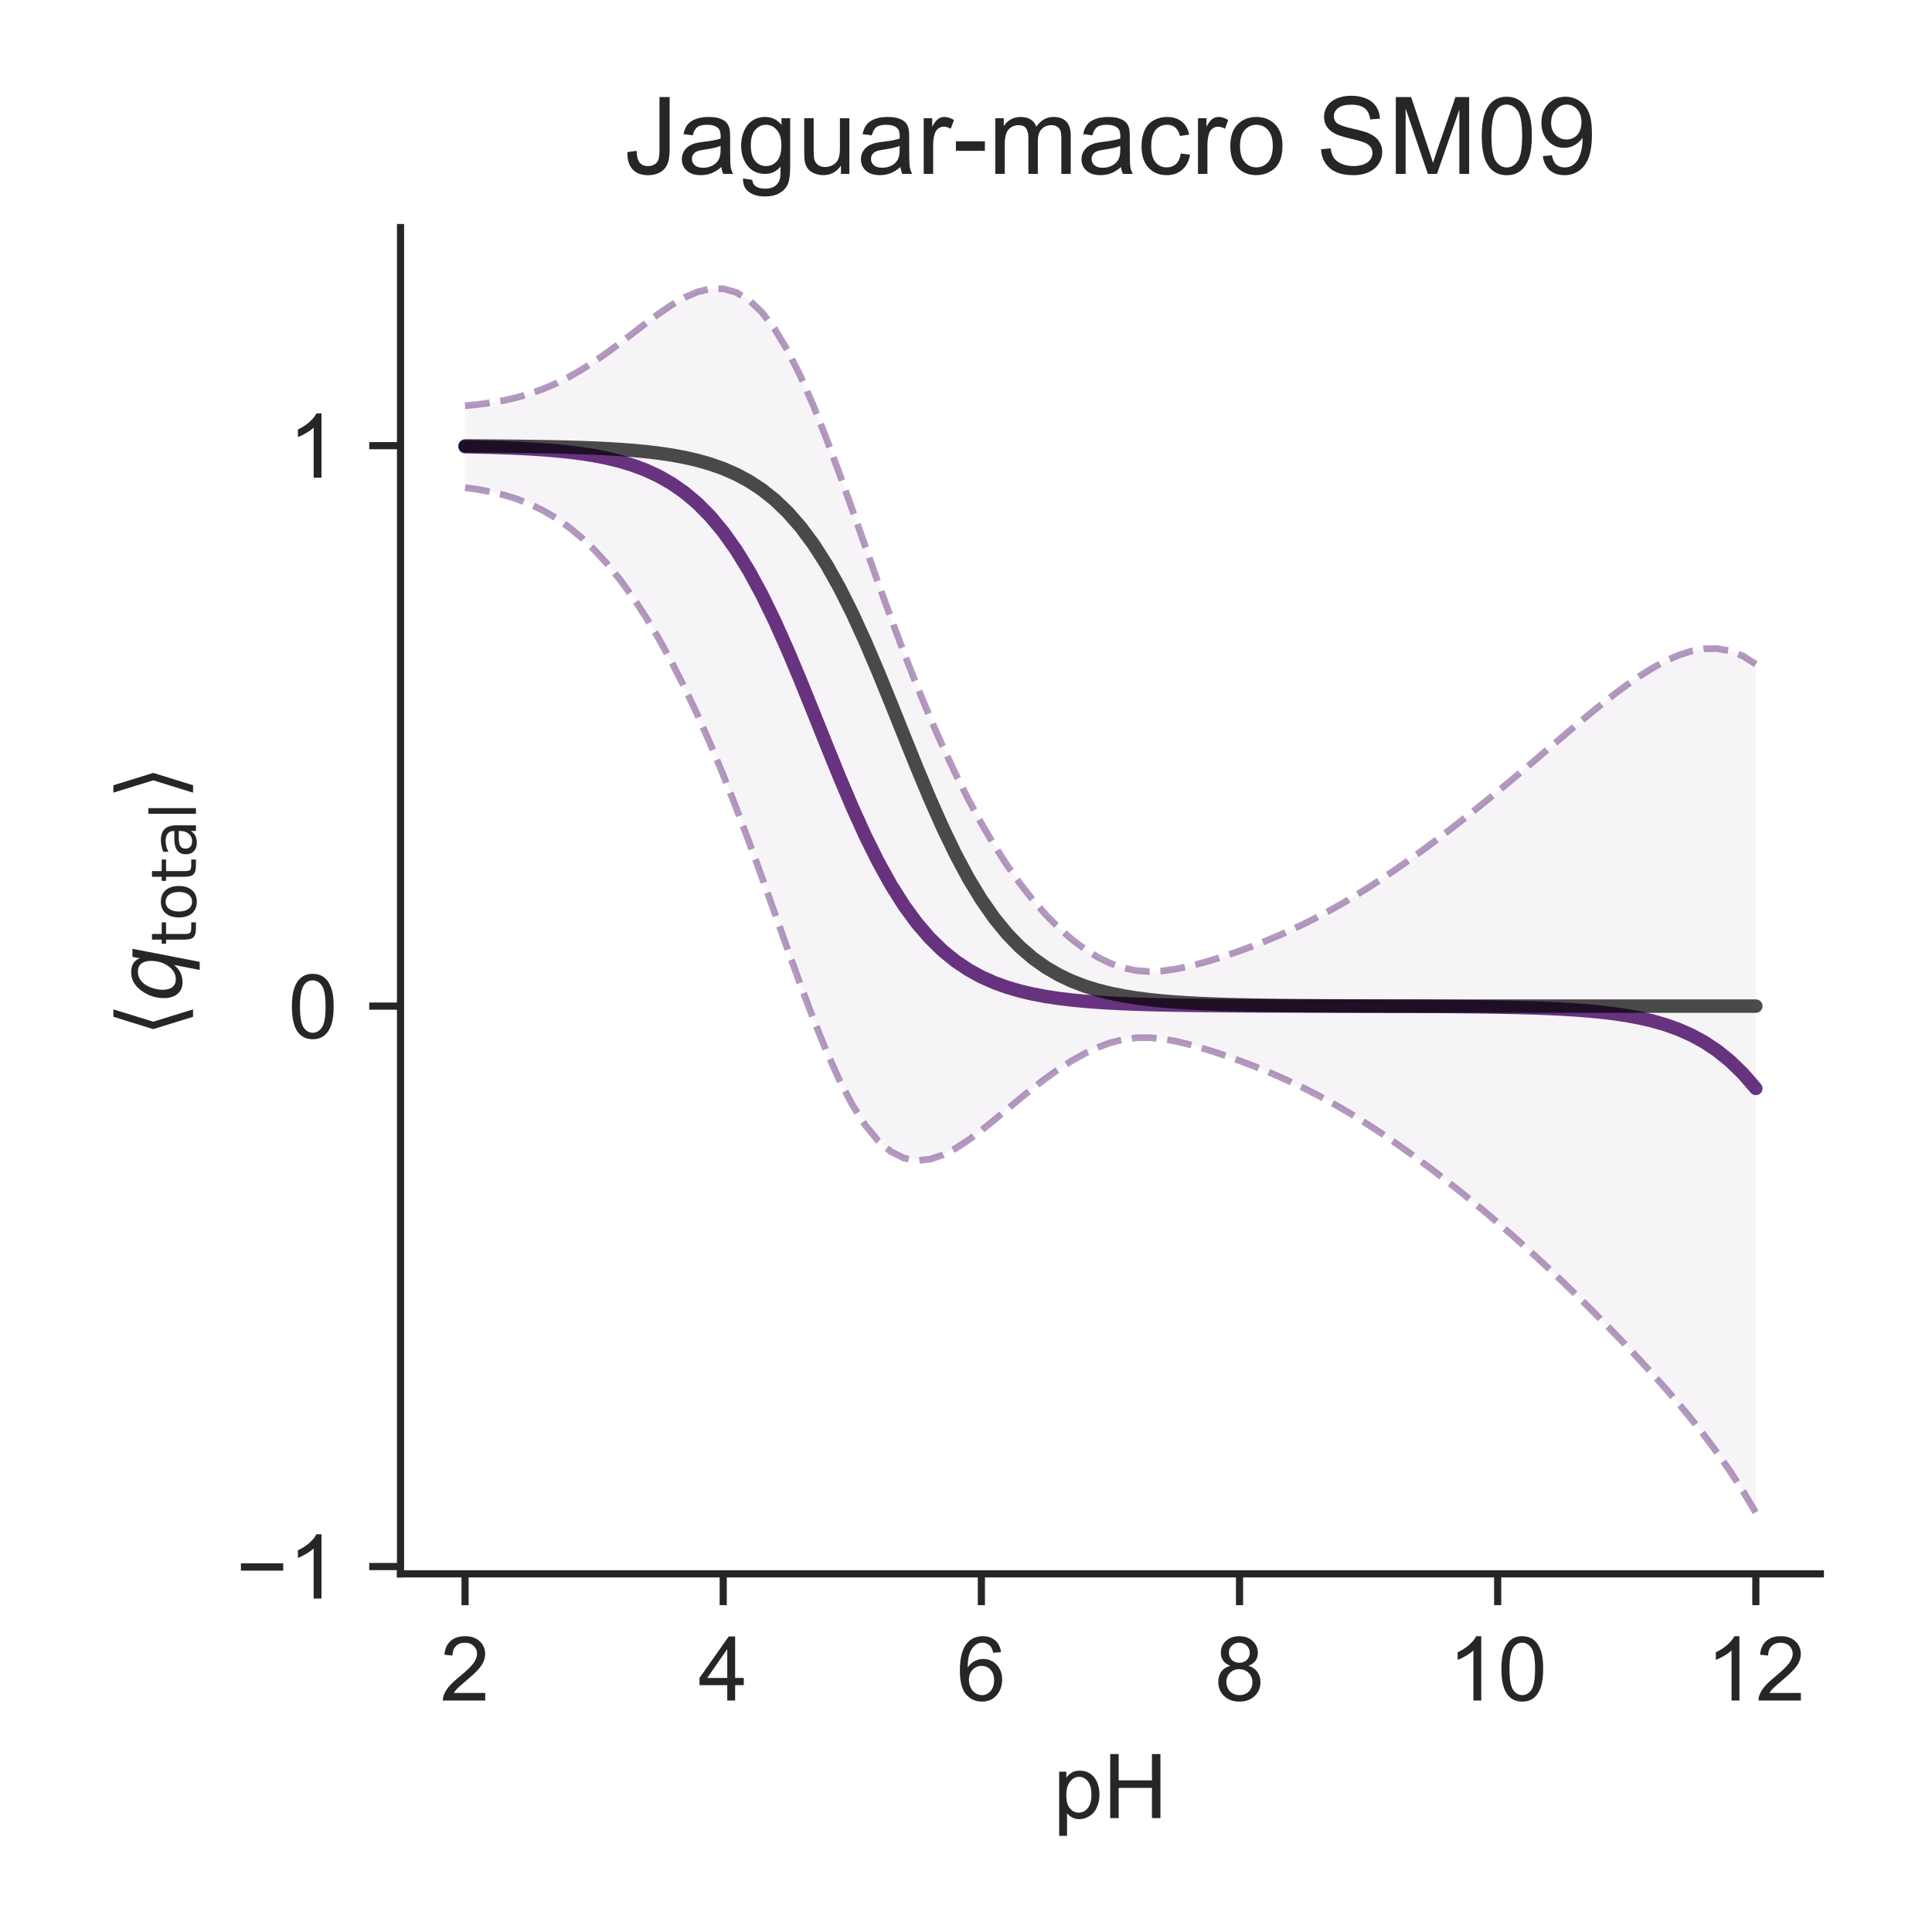 <?xml version="1.0" encoding="utf-8" standalone="no"?>
<!DOCTYPE svg PUBLIC "-//W3C//DTD SVG 1.1//EN"
  "http://www.w3.org/Graphics/SVG/1.1/DTD/svg11.dtd">
<!-- Created with matplotlib (http://matplotlib.org/) -->
<svg height="216pt" version="1.1" viewBox="0 0 216 216" width="216pt" xmlns="http://www.w3.org/2000/svg" xmlns:xlink="http://www.w3.org/1999/xlink">
 <defs>
  <style type="text/css">
*{stroke-linecap:butt;stroke-linejoin:round;}
  </style>
 </defs>
 <g id="figure_1">
  <g id="patch_1">
   <path d="M 0 216 
L 216 216 
L 216 0 
L 0 0 
z
" style="fill:#ffffff;"/>
  </g>
  <g id="axes_1">
   <g id="patch_2">
    <path d="M 44.78 175.96 
L 203.52 175.96 
L 203.52 25.44 
L 44.78 25.44 
z
" style="fill:#ffffff;"/>
   </g>
   <g id="matplotlib.axis_1">
    <g id="xtick_1">
     <g id="line2d_1">
      <defs>
       <path d="M 0 0 
L 0 3.5 
" id="md034b05bf0" style="stroke:#262626;stroke-width:0.8;"/>
      </defs>
      <g>
       <use style="fill:#262626;stroke:#262626;stroke-width:0.8;" x="51.995" xlink:href="#md034b05bf0" y="175.96"/>
      </g>
     </g>
     <g id="text_1">
      <!-- 2 -->
      <defs>
       <path d="M 50.344 8.453 
L 50.344 0 
L 3.031 0 
Q 2.938 3.172 4.047 6.109 
Q 5.859 10.938 9.828 15.625 
Q 13.812 20.312 21.344 26.469 
Q 33.016 36.031 37.109 41.625 
Q 41.219 47.219 41.219 52.203 
Q 41.219 57.422 37.469 61 
Q 33.734 64.594 27.734 64.594 
Q 21.391 64.594 17.578 60.781 
Q 13.766 56.984 13.719 50.25 
L 4.688 51.172 
Q 5.609 61.281 11.656 66.578 
Q 17.719 71.875 27.938 71.875 
Q 38.234 71.875 44.234 66.156 
Q 50.25 60.453 50.25 52 
Q 50.25 47.703 48.484 43.547 
Q 46.734 39.406 42.656 34.812 
Q 38.578 30.219 29.109 22.219 
Q 21.188 15.578 18.938 13.203 
Q 16.703 10.844 15.234 8.453 
z
" id="ArialMT-32"/>
      </defs>
      <g style="fill:#262626;" transform="translate(49.215 190.118)scale(0.1 -0.1)">
       <use xlink:href="#ArialMT-32"/>
      </g>
     </g>
    </g>
    <g id="xtick_2">
     <g id="line2d_2">
      <g>
       <use style="fill:#262626;stroke:#262626;stroke-width:0.8;" x="80.857" xlink:href="#md034b05bf0" y="175.96"/>
      </g>
     </g>
     <g id="text_2">
      <!-- 4 -->
      <defs>
       <path d="M 32.328 0 
L 32.328 17.141 
L 1.266 17.141 
L 1.266 25.203 
L 33.938 71.578 
L 41.109 71.578 
L 41.109 25.203 
L 50.781 25.203 
L 50.781 17.141 
L 41.109 17.141 
L 41.109 0 
z
M 32.328 25.203 
L 32.328 57.469 
L 9.906 25.203 
z
" id="ArialMT-34"/>
      </defs>
      <g style="fill:#262626;" transform="translate(78.077 190.118)scale(0.1 -0.1)">
       <use xlink:href="#ArialMT-34"/>
      </g>
     </g>
    </g>
    <g id="xtick_3">
     <g id="line2d_3">
      <g>
       <use style="fill:#262626;stroke:#262626;stroke-width:0.8;" x="109.719" xlink:href="#md034b05bf0" y="175.96"/>
      </g>
     </g>
     <g id="text_3">
      <!-- 6 -->
      <defs>
       <path d="M 49.75 54.047 
L 41.016 53.375 
Q 39.844 58.547 37.703 60.891 
Q 34.125 64.656 28.906 64.656 
Q 24.703 64.656 21.531 62.312 
Q 17.391 59.281 14.984 53.469 
Q 12.594 47.656 12.5 36.922 
Q 15.672 41.75 20.266 44.094 
Q 24.859 46.438 29.891 46.438 
Q 38.672 46.438 44.844 39.969 
Q 51.031 33.5 51.031 23.25 
Q 51.031 16.5 48.125 10.719 
Q 45.219 4.938 40.141 1.859 
Q 35.062 -1.219 28.609 -1.219 
Q 17.625 -1.219 10.688 6.859 
Q 3.766 14.938 3.766 33.5 
Q 3.766 54.25 11.422 63.672 
Q 18.109 71.875 29.438 71.875 
Q 37.891 71.875 43.281 67.141 
Q 48.688 62.406 49.75 54.047 
z
M 13.875 23.188 
Q 13.875 18.656 15.797 14.5 
Q 17.719 10.359 21.188 8.172 
Q 24.656 6 28.469 6 
Q 34.031 6 38.031 10.484 
Q 42.047 14.984 42.047 22.703 
Q 42.047 30.125 38.078 34.391 
Q 34.125 38.672 28.125 38.672 
Q 22.172 38.672 18.016 34.391 
Q 13.875 30.125 13.875 23.188 
z
" id="ArialMT-36"/>
      </defs>
      <g style="fill:#262626;" transform="translate(106.939 190.118)scale(0.1 -0.1)">
       <use xlink:href="#ArialMT-36"/>
      </g>
     </g>
    </g>
    <g id="xtick_4">
     <g id="line2d_4">
      <g>
       <use style="fill:#262626;stroke:#262626;stroke-width:0.8;" x="138.581" xlink:href="#md034b05bf0" y="175.96"/>
      </g>
     </g>
     <g id="text_4">
      <!-- 8 -->
      <defs>
       <path d="M 17.672 38.812 
Q 12.203 40.828 9.562 44.531 
Q 6.938 48.25 6.938 53.422 
Q 6.938 61.234 12.547 66.547 
Q 18.172 71.875 27.484 71.875 
Q 36.859 71.875 42.578 66.422 
Q 48.297 60.984 48.297 53.172 
Q 48.297 48.188 45.672 44.5 
Q 43.062 40.828 37.75 38.812 
Q 44.344 36.672 47.781 31.875 
Q 51.219 27.094 51.219 20.453 
Q 51.219 11.281 44.719 5.031 
Q 38.234 -1.219 27.641 -1.219 
Q 17.047 -1.219 10.547 5.047 
Q 4.047 11.328 4.047 20.703 
Q 4.047 27.688 7.594 32.391 
Q 11.141 37.109 17.672 38.812 
z
M 15.922 53.719 
Q 15.922 48.641 19.188 45.406 
Q 22.469 42.188 27.688 42.188 
Q 32.766 42.188 36.016 45.375 
Q 39.266 48.578 39.266 53.219 
Q 39.266 58.062 35.906 61.359 
Q 32.562 64.656 27.594 64.656 
Q 22.562 64.656 19.234 61.422 
Q 15.922 58.203 15.922 53.719 
z
M 13.094 20.656 
Q 13.094 16.891 14.875 13.375 
Q 16.656 9.859 20.172 7.922 
Q 23.688 6 27.734 6 
Q 34.031 6 38.125 10.047 
Q 42.234 14.109 42.234 20.359 
Q 42.234 26.703 38.016 30.859 
Q 33.797 35.016 27.438 35.016 
Q 21.234 35.016 17.156 30.906 
Q 13.094 26.812 13.094 20.656 
z
" id="ArialMT-38"/>
      </defs>
      <g style="fill:#262626;" transform="translate(135.8 190.118)scale(0.1 -0.1)">
       <use xlink:href="#ArialMT-38"/>
      </g>
     </g>
    </g>
    <g id="xtick_5">
     <g id="line2d_5">
      <g>
       <use style="fill:#262626;stroke:#262626;stroke-width:0.8;" x="167.443" xlink:href="#md034b05bf0" y="175.96"/>
      </g>
     </g>
     <g id="text_5">
      <!-- 10 -->
      <defs>
       <path d="M 37.25 0 
L 28.469 0 
L 28.469 56 
Q 25.297 52.984 20.141 49.953 
Q 14.984 46.922 10.891 45.406 
L 10.891 53.906 
Q 18.266 57.375 23.781 62.297 
Q 29.297 67.234 31.594 71.875 
L 37.25 71.875 
z
" id="ArialMT-31"/>
       <path d="M 4.156 35.297 
Q 4.156 48 6.766 55.734 
Q 9.375 63.484 14.516 67.672 
Q 19.672 71.875 27.484 71.875 
Q 33.25 71.875 37.594 69.547 
Q 41.938 67.234 44.766 62.859 
Q 47.609 58.5 49.219 52.219 
Q 50.828 45.953 50.828 35.297 
Q 50.828 22.703 48.234 14.969 
Q 45.656 7.234 40.5 3 
Q 35.359 -1.219 27.484 -1.219 
Q 17.141 -1.219 11.234 6.203 
Q 4.156 15.141 4.156 35.297 
z
M 13.188 35.297 
Q 13.188 17.672 17.312 11.828 
Q 21.438 6 27.484 6 
Q 33.547 6 37.672 11.859 
Q 41.797 17.719 41.797 35.297 
Q 41.797 52.984 37.672 58.781 
Q 33.547 64.594 27.391 64.594 
Q 21.344 64.594 17.719 59.469 
Q 13.188 52.938 13.188 35.297 
z
" id="ArialMT-30"/>
      </defs>
      <g style="fill:#262626;" transform="translate(161.882 190.118)scale(0.1 -0.1)">
       <use xlink:href="#ArialMT-31"/>
       <use x="55.615" xlink:href="#ArialMT-30"/>
      </g>
     </g>
    </g>
    <g id="xtick_6">
     <g id="line2d_6">
      <g>
       <use style="fill:#262626;stroke:#262626;stroke-width:0.8;" x="196.305" xlink:href="#md034b05bf0" y="175.96"/>
      </g>
     </g>
     <g id="text_6">
      <!-- 12 -->
      <g style="fill:#262626;" transform="translate(190.744 190.118)scale(0.1 -0.1)">
       <use xlink:href="#ArialMT-31"/>
       <use x="55.615" xlink:href="#ArialMT-32"/>
      </g>
     </g>
    </g>
    <g id="text_7">
     <!-- pH -->
     <defs>
      <path d="M 6.594 -19.875 
L 6.594 51.859 
L 14.594 51.859 
L 14.594 45.125 
Q 17.438 49.078 21 51.047 
Q 24.562 53.031 29.641 53.031 
Q 36.281 53.031 41.359 49.609 
Q 46.438 46.188 49.016 39.953 
Q 51.609 33.734 51.609 26.312 
Q 51.609 18.359 48.75 11.984 
Q 45.906 5.609 40.453 2.219 
Q 35.016 -1.172 29 -1.172 
Q 24.609 -1.172 21.109 0.688 
Q 17.625 2.547 15.375 5.375 
L 15.375 -19.875 
z
M 14.547 25.641 
Q 14.547 15.625 18.594 10.844 
Q 22.656 6.062 28.422 6.062 
Q 34.281 6.062 38.453 11.016 
Q 42.625 15.969 42.625 26.375 
Q 42.625 36.281 38.547 41.203 
Q 34.469 46.141 28.812 46.141 
Q 23.188 46.141 18.859 40.891 
Q 14.547 35.641 14.547 25.641 
z
" id="ArialMT-70"/>
      <path d="M 8.016 0 
L 8.016 71.578 
L 17.484 71.578 
L 17.484 42.188 
L 54.688 42.188 
L 54.688 71.578 
L 64.156 71.578 
L 64.156 0 
L 54.688 0 
L 54.688 33.734 
L 17.484 33.734 
L 17.484 0 
z
" id="ArialMT-48"/>
     </defs>
     <g style="fill:#262626;" transform="translate(117.759 203.263)scale(0.1 -0.1)">
      <use xlink:href="#ArialMT-70"/>
      <use x="55.615" xlink:href="#ArialMT-48"/>
     </g>
    </g>
   </g>
   <g id="matplotlib.axis_2">
    <g id="ytick_1">
     <g id="line2d_7">
      <defs>
       <path d="M 0 0 
L -3.5 0 
" id="m03620102ab" style="stroke:#262626;stroke-width:0.8;"/>
      </defs>
      <g>
       <use style="fill:#262626;stroke:#262626;stroke-width:0.8;" x="44.78" xlink:href="#m03620102ab" y="175.141"/>
      </g>
     </g>
     <g id="text_8">
      <!-- −1 -->
      <defs>
       <path d="M 52.828 31.203 
L 5.562 31.203 
L 5.562 39.406 
L 52.828 39.406 
z
" id="ArialMT-2212"/>
      </defs>
      <g style="fill:#262626;" transform="translate(26.378 178.72)scale(0.1 -0.1)">
       <use xlink:href="#ArialMT-2212"/>
       <use x="58.398" xlink:href="#ArialMT-31"/>
      </g>
     </g>
    </g>
    <g id="ytick_2">
     <g id="line2d_8">
      <g>
       <use style="fill:#262626;stroke:#262626;stroke-width:0.8;" x="44.78" xlink:href="#m03620102ab" y="112.484"/>
      </g>
     </g>
     <g id="text_9">
      <!-- 0 -->
      <g style="fill:#262626;" transform="translate(32.219 116.063)scale(0.1 -0.1)">
       <use xlink:href="#ArialMT-30"/>
      </g>
     </g>
    </g>
    <g id="ytick_3">
     <g id="line2d_9">
      <g>
       <use style="fill:#262626;stroke:#262626;stroke-width:0.8;" x="44.78" xlink:href="#m03620102ab" y="49.828"/>
      </g>
     </g>
     <g id="text_10">
      <!-- 1 -->
      <g style="fill:#262626;" transform="translate(32.219 53.407)scale(0.1 -0.1)">
       <use xlink:href="#ArialMT-31"/>
      </g>
     </g>
    </g>
    <g id="text_11">
     <!-- $\langle q_\mathsf{total} \rangle$ -->
     <defs>
      <path d="M 8.938 31.344 
L 22.703 75.875 
L 31 75.875 
L 17.234 31.344 
L 31 -13.188 
L 22.703 -13.188 
z
" id="DejaVuSans-27e8"/>
      <path d="M 41.703 8.203 
Q 38.094 3.469 33.172 1.016 
Q 28.266 -1.422 22.312 -1.422 
Q 14.016 -1.422 9.297 4.172 
Q 4.594 9.766 4.594 19.578 
Q 4.594 27.484 7.5 34.859 
Q 10.406 42.234 15.828 48.094 
Q 19.344 51.906 23.906 53.953 
Q 28.469 56 33.5 56 
Q 39.547 56 43.453 53.609 
Q 47.359 51.219 49.125 46.391 
L 50.688 54.594 
L 59.719 54.594 
L 45.125 -20.609 
L 36.078 -20.609 
z
M 13.922 20.906 
Q 13.922 13.672 16.938 9.891 
Q 19.969 6.109 25.688 6.109 
Q 34.188 6.109 40.188 14.234 
Q 46.188 22.359 46.188 33.984 
Q 46.188 41.016 43.078 44.75 
Q 39.984 48.484 34.188 48.484 
Q 29.938 48.484 26.312 46.5 
Q 22.703 44.531 20.016 40.719 
Q 17.188 36.719 15.547 31.344 
Q 13.922 25.984 13.922 20.906 
z
" id="DejaVuSans-Oblique-71"/>
      <path d="M 18.312 70.219 
L 18.312 54.688 
L 36.812 54.688 
L 36.812 47.703 
L 18.312 47.703 
L 18.312 18.016 
Q 18.312 11.328 20.141 9.422 
Q 21.969 7.516 27.594 7.516 
L 36.812 7.516 
L 36.812 0 
L 27.594 0 
Q 17.188 0 13.234 3.875 
Q 9.281 7.766 9.281 18.016 
L 9.281 47.703 
L 2.688 47.703 
L 2.688 54.688 
L 9.281 54.688 
L 9.281 70.219 
z
" id="DejaVuSans-74"/>
      <path d="M 30.609 48.391 
Q 23.391 48.391 19.188 42.75 
Q 14.984 37.109 14.984 27.297 
Q 14.984 17.484 19.156 11.844 
Q 23.344 6.203 30.609 6.203 
Q 37.797 6.203 41.984 11.859 
Q 46.188 17.531 46.188 27.297 
Q 46.188 37.016 41.984 42.703 
Q 37.797 48.391 30.609 48.391 
z
M 30.609 56 
Q 42.328 56 49.016 48.375 
Q 55.719 40.766 55.719 27.297 
Q 55.719 13.875 49.016 6.219 
Q 42.328 -1.422 30.609 -1.422 
Q 18.844 -1.422 12.172 6.219 
Q 5.516 13.875 5.516 27.297 
Q 5.516 40.766 12.172 48.375 
Q 18.844 56 30.609 56 
z
" id="DejaVuSans-6f"/>
      <path d="M 34.281 27.484 
Q 23.391 27.484 19.188 25 
Q 14.984 22.516 14.984 16.5 
Q 14.984 11.719 18.141 8.906 
Q 21.297 6.109 26.703 6.109 
Q 34.188 6.109 38.703 11.406 
Q 43.219 16.703 43.219 25.484 
L 43.219 27.484 
z
M 52.203 31.203 
L 52.203 0 
L 43.219 0 
L 43.219 8.297 
Q 40.141 3.328 35.547 0.953 
Q 30.953 -1.422 24.312 -1.422 
Q 15.922 -1.422 10.953 3.297 
Q 6 8.016 6 15.922 
Q 6 25.141 12.172 29.828 
Q 18.359 34.516 30.609 34.516 
L 43.219 34.516 
L 43.219 35.406 
Q 43.219 41.609 39.141 45 
Q 35.062 48.391 27.688 48.391 
Q 23 48.391 18.547 47.266 
Q 14.109 46.141 10.016 43.891 
L 10.016 52.203 
Q 14.938 54.109 19.578 55.047 
Q 24.219 56 28.609 56 
Q 40.484 56 46.344 49.844 
Q 52.203 43.703 52.203 31.203 
z
" id="DejaVuSans-61"/>
      <path d="M 9.422 75.984 
L 18.406 75.984 
L 18.406 0 
L 9.422 0 
z
" id="DejaVuSans-6c"/>
      <path d="M 30.078 31.344 
L 16.312 -13.188 
L 8.016 -13.188 
L 21.781 31.344 
L 8.016 75.875 
L 16.312 75.875 
z
" id="DejaVuSans-27e9"/>
     </defs>
     <g style="fill:#262626;" transform="translate(20.278 115.95)rotate(-90)scale(0.1 -0.1)">
      <use transform="translate(0 0.125)" xlink:href="#DejaVuSans-27e8"/>
      <use transform="translate(39.014 0.125)" xlink:href="#DejaVuSans-Oblique-71"/>
      <use transform="translate(102.49 -16.281)scale(0.7)" xlink:href="#DejaVuSans-74"/>
      <use transform="translate(129.937 -16.281)scale(0.7)" xlink:href="#DejaVuSans-6f"/>
      <use transform="translate(172.764 -16.281)scale(0.7)" xlink:href="#DejaVuSans-74"/>
      <use transform="translate(200.21 -16.281)scale(0.7)" xlink:href="#DejaVuSans-61"/>
      <use transform="translate(243.105 -16.281)scale(0.7)" xlink:href="#DejaVuSans-6c"/>
      <use transform="translate(265.288 0.125)" xlink:href="#DejaVuSans-27e9"/>
     </g>
    </g>
   </g>
   <g id="PolyCollection_1">
    <defs>
     <path d="M 51.995 -170.638 
L 51.995 -161.479 
L 53.439 -161.278 
L 54.882 -161.011 
L 56.325 -160.663 
L 57.768 -160.217 
L 59.211 -159.654 
L 60.654 -158.959 
L 62.097 -158.114 
L 63.54 -157.104 
L 64.983 -155.918 
L 66.426 -154.543 
L 67.869 -152.972 
L 69.313 -151.198 
L 70.756 -149.215 
L 72.199 -147.02 
L 73.642 -144.61 
L 75.085 -141.985 
L 76.528 -139.144 
L 77.971 -136.089 
L 79.414 -132.823 
L 80.857 -129.354 
L 82.3 -125.695 
L 83.743 -121.87 
L 85.187 -117.913 
L 86.63 -113.874 
L 88.073 -109.82 
L 89.516 -105.835 
L 90.959 -102.011 
L 92.402 -98.451 
L 93.845 -95.247 
L 95.288 -92.48 
L 96.731 -90.208 
L 98.174 -88.46 
L 99.617 -87.239 
L 101.061 -86.518 
L 102.504 -86.256 
L 103.947 -86.394 
L 105.39 -86.865 
L 106.833 -87.604 
L 108.276 -88.543 
L 109.719 -89.621 
L 111.162 -90.784 
L 112.605 -91.985 
L 114.048 -93.184 
L 115.491 -94.349 
L 116.935 -95.453 
L 118.378 -96.477 
L 119.821 -97.402 
L 121.264 -98.212 
L 122.707 -98.892 
L 124.15 -99.422 
L 125.593 -99.787 
L 127.036 -99.976 
L 128.479 -99.992 
L 129.922 -99.858 
L 131.365 -99.604 
L 132.809 -99.264 
L 134.252 -98.862 
L 135.695 -98.414 
L 137.138 -97.93 
L 138.581 -97.414 
L 140.024 -96.867 
L 141.467 -96.288 
L 142.91 -95.674 
L 144.353 -95.023 
L 145.796 -94.332 
L 147.239 -93.599 
L 148.683 -92.822 
L 150.126 -92.001 
L 151.569 -91.137 
L 153.012 -90.23 
L 154.455 -89.283 
L 155.898 -88.298 
L 157.341 -87.278 
L 158.784 -86.226 
L 160.227 -85.143 
L 161.67 -84.031 
L 163.113 -82.891 
L 164.557 -81.723 
L 166 -80.528 
L 167.443 -79.303 
L 168.886 -78.05 
L 170.329 -76.767 
L 171.772 -75.455 
L 173.215 -74.114 
L 174.658 -72.745 
L 176.101 -71.348 
L 177.544 -69.925 
L 178.987 -68.476 
L 180.431 -67 
L 181.874 -65.495 
L 183.317 -63.959 
L 184.76 -62.386 
L 186.203 -60.769 
L 187.646 -59.096 
L 189.089 -57.354 
L 190.532 -55.526 
L 191.975 -53.589 
L 193.418 -51.521 
L 194.861 -49.294 
L 196.305 -46.882 
L 196.305 -141.743 
L 196.305 -141.743 
L 194.861 -142.661 
L 193.418 -143.231 
L 191.975 -143.488 
L 190.532 -143.467 
L 189.089 -143.207 
L 187.646 -142.74 
L 186.203 -142.101 
L 184.76 -141.316 
L 183.317 -140.414 
L 181.874 -139.415 
L 180.431 -138.341 
L 178.987 -137.209 
L 177.544 -136.034 
L 176.101 -134.83 
L 174.658 -133.608 
L 173.215 -132.378 
L 171.772 -131.148 
L 170.329 -129.924 
L 168.886 -128.711 
L 167.443 -127.514 
L 166 -126.334 
L 164.557 -125.173 
L 163.113 -124.033 
L 161.67 -122.916 
L 160.227 -121.822 
L 158.784 -120.754 
L 157.341 -119.713 
L 155.898 -118.703 
L 154.455 -117.727 
L 153.012 -116.787 
L 151.569 -115.887 
L 150.126 -115.028 
L 148.683 -114.213 
L 147.239 -113.442 
L 145.796 -112.715 
L 144.353 -112.031 
L 142.91 -111.388 
L 141.467 -110.783 
L 140.024 -110.216 
L 138.581 -109.684 
L 137.138 -109.186 
L 135.695 -108.725 
L 134.252 -108.306 
L 132.809 -107.939 
L 131.365 -107.644 
L 129.922 -107.447 
L 128.479 -107.383 
L 127.036 -107.489 
L 125.593 -107.789 
L 124.15 -108.295 
L 122.707 -109.002 
L 121.264 -109.903 
L 119.821 -110.99 
L 118.378 -112.263 
L 116.935 -113.721 
L 115.491 -115.368 
L 114.048 -117.21 
L 112.605 -119.251 
L 111.162 -121.494 
L 109.719 -123.946 
L 108.276 -126.607 
L 106.833 -129.479 
L 105.39 -132.562 
L 103.947 -135.854 
L 102.504 -139.347 
L 101.061 -143.03 
L 99.617 -146.88 
L 98.174 -150.864 
L 96.731 -154.935 
L 95.288 -159.028 
L 93.845 -163.065 
L 92.402 -166.954 
L 90.959 -170.598 
L 89.516 -173.903 
L 88.073 -176.788 
L 86.63 -179.192 
L 85.187 -181.082 
L 83.743 -182.45 
L 82.3 -183.315 
L 80.857 -183.718 
L 79.414 -183.713 
L 77.971 -183.364 
L 76.528 -182.739 
L 75.085 -181.904 
L 73.642 -180.924 
L 72.199 -179.854 
L 70.756 -178.744 
L 69.313 -177.638 
L 67.869 -176.569 
L 66.426 -175.564 
L 64.983 -174.644 
L 63.54 -173.82 
L 62.097 -173.1 
L 60.654 -172.486 
L 59.211 -171.975 
L 57.768 -171.559 
L 56.325 -171.229 
L 54.882 -170.974 
L 53.439 -170.781 
L 51.995 -170.638 
z
" id="m2e7e17e32e" style="stroke:#ffffff;stroke-opacity:0.05;"/>
    </defs>
    <g clip-path="url(#pc1cdfac100)">
     <use style="fill:#591e71;fill-opacity:0.05;stroke:#ffffff;stroke-opacity:0.05;" x="0" xlink:href="#m2e7e17e32e" y="216"/>
    </g>
   </g>
   <g id="line2d_10">
    <path clip-path="url(#pc1cdfac100)" d="M 51.995 49.941 
L 53.439 49.971 
L 54.882 50.008 
L 56.325 50.054 
L 57.768 50.112 
L 59.211 50.186 
L 60.654 50.278 
L 62.097 50.393 
L 63.54 50.538 
L 64.983 50.719 
L 66.426 50.946 
L 67.869 51.229 
L 69.313 51.582 
L 70.756 52.02 
L 72.199 52.563 
L 73.642 53.233 
L 75.085 54.055 
L 76.528 55.059 
L 77.971 56.274 
L 79.414 57.732 
L 80.857 59.464 
L 82.3 61.495 
L 83.743 63.84 
L 85.187 66.502 
L 86.63 69.467 
L 88.073 72.696 
L 89.516 76.131 
L 90.959 79.695 
L 92.402 83.298 
L 93.845 86.844 
L 95.288 90.246 
L 96.731 93.429 
L 98.174 96.338 
L 99.617 98.941 
L 101.061 101.226 
L 102.504 103.198 
L 103.947 104.876 
L 105.39 106.286 
L 106.833 107.459 
L 108.276 108.425 
L 109.719 109.217 
L 111.162 109.861 
L 112.605 110.382 
L 114.048 110.803 
L 115.491 111.141 
L 116.935 111.413 
L 118.378 111.63 
L 119.821 111.804 
L 121.264 111.943 
L 122.707 112.053 
L 124.15 112.142 
L 125.593 112.212 
L 127.036 112.268 
L 128.479 112.312 
L 129.922 112.348 
L 131.365 112.376 
L 132.809 112.398 
L 134.252 112.416 
L 135.695 112.43 
L 137.138 112.442 
L 138.581 112.451 
L 140.024 112.458 
L 141.467 112.464 
L 142.91 112.469 
L 144.353 112.473 
L 145.796 112.477 
L 147.239 112.48 
L 148.683 112.483 
L 150.126 112.486 
L 151.569 112.488 
L 153.012 112.492 
L 154.455 112.495 
L 155.898 112.499 
L 157.341 112.504 
L 158.784 112.51 
L 160.227 112.517 
L 161.67 112.526 
L 163.113 112.538 
L 164.557 112.552 
L 166 112.569 
L 167.443 112.592 
L 168.886 112.62 
L 170.329 112.655 
L 171.772 112.699 
L 173.215 112.754 
L 174.658 112.823 
L 176.101 112.911 
L 177.544 113.02 
L 178.987 113.158 
L 180.431 113.33 
L 181.874 113.545 
L 183.317 113.814 
L 184.76 114.149 
L 186.203 114.565 
L 187.646 115.082 
L 189.089 115.72 
L 190.532 116.504 
L 191.975 117.462 
L 193.418 118.624 
L 194.861 120.023 
L 196.305 121.688 
" style="fill:none;opacity:0.9;stroke:#591e71;stroke-linecap:round;stroke-width:1.5;"/>
   </g>
   <g id="line2d_11">
    <path clip-path="url(#pc1cdfac100)" d="M 51.995 49.854 
L 53.439 49.861 
L 54.882 49.87 
L 56.325 49.881 
L 57.768 49.895 
L 59.211 49.912 
L 60.654 49.934 
L 62.097 49.961 
L 63.54 49.996 
L 64.983 50.039 
L 66.426 50.094 
L 67.869 50.162 
L 69.313 50.248 
L 70.756 50.356 
L 72.199 50.492 
L 73.642 50.662 
L 75.085 50.874 
L 76.528 51.139 
L 77.971 51.47 
L 79.414 51.881 
L 80.857 52.391 
L 82.3 53.021 
L 83.743 53.795 
L 85.187 54.742 
L 86.63 55.892 
L 88.073 57.275 
L 89.516 58.924 
L 90.959 60.864 
L 92.402 63.115 
L 93.845 65.685 
L 95.288 68.563 
L 96.731 71.72 
L 98.174 75.101 
L 99.617 78.637 
L 101.061 82.238 
L 102.504 85.81 
L 103.947 89.263 
L 105.39 92.517 
L 106.833 95.511 
L 108.276 98.207 
L 109.719 100.585 
L 111.162 102.649 
L 112.605 104.411 
L 114.048 105.897 
L 115.491 107.136 
L 116.935 108.16 
L 118.378 109 
L 119.821 109.685 
L 121.264 110.24 
L 122.707 110.688 
L 124.15 111.049 
L 125.593 111.339 
L 127.036 111.571 
L 128.479 111.757 
L 129.922 111.905 
L 131.365 112.023 
L 132.809 112.117 
L 134.252 112.193 
L 135.695 112.252 
L 137.138 112.3 
L 138.581 112.338 
L 140.024 112.368 
L 141.467 112.392 
L 142.91 112.411 
L 144.353 112.426 
L 145.796 112.438 
L 147.239 112.447 
L 148.683 112.455 
L 150.126 112.461 
L 151.569 112.466 
L 153.012 112.47 
L 154.455 112.473 
L 155.898 112.475 
L 157.341 112.477 
L 158.784 112.478 
L 160.227 112.48 
L 161.67 112.481 
L 163.113 112.481 
L 164.557 112.482 
L 166 112.482 
L 167.443 112.483 
L 168.886 112.483 
L 170.329 112.483 
L 171.772 112.484 
L 173.215 112.484 
L 174.658 112.484 
L 176.101 112.484 
L 177.544 112.484 
L 178.987 112.484 
L 180.431 112.484 
L 181.874 112.484 
L 183.317 112.484 
L 184.76 112.484 
L 186.203 112.484 
L 187.646 112.484 
L 189.089 112.484 
L 190.532 112.484 
L 191.975 112.484 
L 193.418 112.484 
L 194.861 112.484 
L 196.305 112.484 
" style="fill:none;opacity:0.7;stroke:#000000;stroke-linecap:round;stroke-width:1.5;"/>
   </g>
   <g id="line2d_12">
    <path clip-path="url(#pc1cdfac100)" d="M 51.995 45.362 
L 53.439 45.219 
L 54.882 45.026 
L 56.325 44.771 
L 57.768 44.441 
L 59.211 44.025 
L 60.654 43.514 
L 62.097 42.9 
L 63.54 42.18 
L 64.983 41.356 
L 66.426 40.436 
L 67.869 39.431 
L 69.313 38.362 
L 70.756 37.256 
L 72.199 36.146 
L 73.642 35.076 
L 75.085 34.096 
L 76.528 33.261 
L 77.971 32.636 
L 79.414 32.287 
L 80.857 32.282 
L 82.3 32.685 
L 83.743 33.55 
L 85.187 34.918 
L 86.63 36.808 
L 88.073 39.212 
L 89.516 42.097 
L 90.959 45.402 
L 92.402 49.046 
L 93.845 52.935 
L 95.288 56.972 
L 96.731 61.065 
L 98.174 65.136 
L 99.617 69.12 
L 101.061 72.97 
L 102.504 76.653 
L 103.947 80.146 
L 105.39 83.438 
L 106.833 86.521 
L 108.276 89.393 
L 109.719 92.054 
L 111.162 94.506 
L 112.605 96.749 
L 114.048 98.79 
L 115.491 100.632 
L 116.935 102.279 
L 118.378 103.737 
L 119.821 105.01 
L 121.264 106.097 
L 122.707 106.998 
L 124.15 107.705 
L 125.593 108.211 
L 127.036 108.511 
L 128.479 108.617 
L 129.922 108.553 
L 131.365 108.356 
L 132.809 108.061 
L 134.252 107.694 
L 135.695 107.275 
L 137.138 106.814 
L 138.581 106.316 
L 140.024 105.784 
L 141.467 105.217 
L 142.91 104.612 
L 144.353 103.969 
L 145.796 103.285 
L 147.239 102.558 
L 148.683 101.787 
L 150.126 100.972 
L 151.569 100.113 
L 153.012 99.213 
L 154.455 98.273 
L 155.898 97.297 
L 157.341 96.287 
L 158.784 95.246 
L 160.227 94.178 
L 161.67 93.084 
L 163.113 91.967 
L 164.557 90.827 
L 166 89.666 
L 167.443 88.486 
L 168.886 87.289 
L 170.329 86.076 
L 171.772 84.852 
L 173.215 83.622 
L 174.658 82.392 
L 176.101 81.17 
L 177.544 79.966 
L 178.987 78.791 
L 180.431 77.659 
L 181.874 76.585 
L 183.317 75.586 
L 184.76 74.684 
L 186.203 73.899 
L 187.646 73.26 
L 189.089 72.793 
L 190.532 72.533 
L 191.975 72.512 
L 193.418 72.769 
L 194.861 73.339 
L 196.305 74.257 
" style="fill:none;opacity:0.45;stroke:#591e71;stroke-dasharray:2.775,1.2;stroke-dashoffset:0;stroke-width:0.75;"/>
   </g>
   <g id="line2d_13">
    <path clip-path="url(#pc1cdfac100)" d="M 51.995 54.521 
L 53.439 54.722 
L 54.882 54.989 
L 56.325 55.337 
L 57.768 55.783 
L 59.211 56.346 
L 60.654 57.041 
L 62.097 57.886 
L 63.54 58.896 
L 64.983 60.082 
L 66.426 61.457 
L 67.869 63.028 
L 69.313 64.802 
L 70.756 66.785 
L 72.199 68.98 
L 73.642 71.39 
L 75.085 74.015 
L 76.528 76.856 
L 77.971 79.911 
L 79.414 83.177 
L 80.857 86.646 
L 82.3 90.305 
L 83.743 94.13 
L 85.187 98.087 
L 86.63 102.126 
L 88.073 106.18 
L 89.516 110.165 
L 90.959 113.989 
L 92.402 117.549 
L 93.845 120.753 
L 95.288 123.52 
L 96.731 125.792 
L 98.174 127.54 
L 99.617 128.761 
L 101.061 129.482 
L 102.504 129.744 
L 103.947 129.606 
L 105.39 129.135 
L 106.833 128.396 
L 108.276 127.457 
L 109.719 126.379 
L 111.162 125.216 
L 112.605 124.015 
L 114.048 122.816 
L 115.491 121.651 
L 116.935 120.547 
L 118.378 119.523 
L 119.821 118.598 
L 121.264 117.788 
L 122.707 117.108 
L 124.15 116.578 
L 125.593 116.213 
L 127.036 116.024 
L 128.479 116.008 
L 129.922 116.142 
L 131.365 116.396 
L 132.809 116.736 
L 134.252 117.138 
L 135.695 117.586 
L 137.138 118.07 
L 138.581 118.586 
L 140.024 119.133 
L 141.467 119.712 
L 142.91 120.326 
L 144.353 120.977 
L 145.796 121.668 
L 147.239 122.401 
L 148.683 123.178 
L 150.126 123.999 
L 151.569 124.863 
L 153.012 125.77 
L 154.455 126.717 
L 155.898 127.702 
L 157.341 128.722 
L 158.784 129.774 
L 160.227 130.857 
L 161.67 131.969 
L 163.113 133.109 
L 164.557 134.277 
L 166 135.472 
L 167.443 136.697 
L 168.886 137.95 
L 170.329 139.233 
L 171.772 140.545 
L 173.215 141.886 
L 174.658 143.255 
L 176.101 144.652 
L 177.544 146.075 
L 178.987 147.524 
L 180.431 149 
L 181.874 150.505 
L 183.317 152.041 
L 184.76 153.614 
L 186.203 155.231 
L 187.646 156.904 
L 189.089 158.646 
L 190.532 160.474 
L 191.975 162.411 
L 193.418 164.479 
L 194.861 166.706 
L 196.305 169.118 
" style="fill:none;opacity:0.45;stroke:#591e71;stroke-dasharray:2.775,1.2;stroke-dashoffset:0;stroke-width:0.75;"/>
   </g>
   <g id="patch_3">
    <path d="M 44.78 175.96 
L 44.78 25.44 
" style="fill:none;stroke:#262626;stroke-linecap:square;stroke-linejoin:miter;stroke-width:0.8;"/>
   </g>
   <g id="patch_4">
    <path d="M 44.78 175.96 
L 203.52 175.96 
" style="fill:none;stroke:#262626;stroke-linecap:square;stroke-linejoin:miter;stroke-width:0.8;"/>
   </g>
   <g id="text_12">
    <!-- Jaguar-macro SM09 -->
    <defs>
     <path d="M 2.875 20.312 
L 11.422 21.484 
Q 11.766 13.281 14.5 10.25 
Q 17.234 7.234 22.078 7.234 
Q 25.641 7.234 28.219 8.859 
Q 30.812 10.5 31.781 13.297 
Q 32.766 16.109 32.766 22.266 
L 32.766 71.578 
L 42.234 71.578 
L 42.234 22.797 
Q 42.234 13.812 40.062 8.875 
Q 37.891 3.953 33.172 1.359 
Q 28.469 -1.219 22.125 -1.219 
Q 12.703 -1.219 7.688 4.203 
Q 2.688 9.625 2.875 20.312 
z
" id="ArialMT-4a"/>
     <path d="M 40.438 6.391 
Q 35.547 2.25 31.031 0.531 
Q 26.516 -1.172 21.344 -1.172 
Q 12.797 -1.172 8.203 3 
Q 3.609 7.172 3.609 13.672 
Q 3.609 17.484 5.344 20.625 
Q 7.078 23.781 9.891 25.688 
Q 12.703 27.594 16.219 28.562 
Q 18.797 29.25 24.031 29.891 
Q 34.672 31.156 39.703 32.906 
Q 39.75 34.719 39.75 35.203 
Q 39.75 40.578 37.25 42.781 
Q 33.891 45.75 27.25 45.75 
Q 21.047 45.75 18.094 43.578 
Q 15.141 41.406 13.719 35.891 
L 5.125 37.062 
Q 6.297 42.578 8.984 45.969 
Q 11.672 49.359 16.75 51.188 
Q 21.828 53.031 28.516 53.031 
Q 35.156 53.031 39.297 51.469 
Q 43.453 49.906 45.406 47.531 
Q 47.359 45.172 48.141 41.547 
Q 48.578 39.312 48.578 33.453 
L 48.578 21.734 
Q 48.578 9.469 49.141 6.219 
Q 49.703 2.984 51.375 0 
L 42.188 0 
Q 40.828 2.734 40.438 6.391 
z
M 39.703 26.031 
Q 34.906 24.078 25.344 22.703 
Q 19.922 21.922 17.672 20.938 
Q 15.438 19.969 14.203 18.094 
Q 12.984 16.219 12.984 13.922 
Q 12.984 10.406 15.641 8.062 
Q 18.312 5.719 23.438 5.719 
Q 28.516 5.719 32.469 7.938 
Q 36.422 10.156 38.281 14.016 
Q 39.703 17 39.703 22.797 
z
" id="ArialMT-61"/>
     <path d="M 4.984 -4.297 
L 13.531 -5.562 
Q 14.062 -9.516 16.5 -11.328 
Q 19.781 -13.766 25.438 -13.766 
Q 31.547 -13.766 34.859 -11.328 
Q 38.188 -8.891 39.359 -4.5 
Q 40.047 -1.812 39.984 6.781 
Q 34.234 0 25.641 0 
Q 14.938 0 9.078 7.719 
Q 3.219 15.438 3.219 26.219 
Q 3.219 33.641 5.906 39.906 
Q 8.594 46.188 13.688 49.609 
Q 18.797 53.031 25.688 53.031 
Q 34.859 53.031 40.828 45.609 
L 40.828 51.859 
L 48.922 51.859 
L 48.922 7.031 
Q 48.922 -5.078 46.453 -10.125 
Q 44 -15.188 38.641 -18.109 
Q 33.297 -21.047 25.484 -21.047 
Q 16.219 -21.047 10.5 -16.875 
Q 4.781 -12.703 4.984 -4.297 
z
M 12.25 26.859 
Q 12.25 16.656 16.297 11.969 
Q 20.359 7.281 26.469 7.281 
Q 32.516 7.281 36.609 11.938 
Q 40.719 16.609 40.719 26.562 
Q 40.719 36.078 36.5 40.906 
Q 32.281 45.75 26.312 45.75 
Q 20.453 45.75 16.344 40.984 
Q 12.25 36.234 12.25 26.859 
z
" id="ArialMT-67"/>
     <path d="M 40.578 0 
L 40.578 7.625 
Q 34.516 -1.172 24.125 -1.172 
Q 19.531 -1.172 15.547 0.578 
Q 11.578 2.344 9.641 5 
Q 7.719 7.672 6.938 11.531 
Q 6.391 14.109 6.391 19.734 
L 6.391 51.859 
L 15.188 51.859 
L 15.188 23.094 
Q 15.188 16.219 15.719 13.812 
Q 16.547 10.359 19.234 8.375 
Q 21.922 6.391 25.875 6.391 
Q 29.828 6.391 33.297 8.422 
Q 36.766 10.453 38.203 13.938 
Q 39.656 17.438 39.656 24.078 
L 39.656 51.859 
L 48.438 51.859 
L 48.438 0 
z
" id="ArialMT-75"/>
     <path d="M 6.5 0 
L 6.5 51.859 
L 14.406 51.859 
L 14.406 44 
Q 17.438 49.516 20 51.266 
Q 22.562 53.031 25.641 53.031 
Q 30.078 53.031 34.672 50.203 
L 31.641 42.047 
Q 28.422 43.953 25.203 43.953 
Q 22.312 43.953 20.016 42.219 
Q 17.719 40.484 16.75 37.406 
Q 15.281 32.719 15.281 27.156 
L 15.281 0 
z
" id="ArialMT-72"/>
     <path d="M 3.172 21.484 
L 3.172 30.328 
L 30.172 30.328 
L 30.172 21.484 
z
" id="ArialMT-2d"/>
     <path d="M 6.594 0 
L 6.594 51.859 
L 14.453 51.859 
L 14.453 44.578 
Q 16.891 48.391 20.938 50.703 
Q 25 53.031 30.172 53.031 
Q 35.938 53.031 39.625 50.641 
Q 43.312 48.25 44.828 43.953 
Q 50.984 53.031 60.844 53.031 
Q 68.562 53.031 72.703 48.75 
Q 76.859 44.484 76.859 35.594 
L 76.859 0 
L 68.109 0 
L 68.109 32.672 
Q 68.109 37.938 67.25 40.25 
Q 66.406 42.578 64.156 43.984 
Q 61.922 45.406 58.891 45.406 
Q 53.422 45.406 49.797 41.766 
Q 46.188 38.141 46.188 30.125 
L 46.188 0 
L 37.406 0 
L 37.406 33.688 
Q 37.406 39.547 35.25 42.469 
Q 33.109 45.406 28.219 45.406 
Q 24.516 45.406 21.359 43.453 
Q 18.219 41.5 16.797 37.734 
Q 15.375 33.984 15.375 26.906 
L 15.375 0 
z
" id="ArialMT-6d"/>
     <path d="M 40.438 19 
L 49.078 17.875 
Q 47.656 8.938 41.812 3.875 
Q 35.984 -1.172 27.484 -1.172 
Q 16.844 -1.172 10.375 5.781 
Q 3.906 12.75 3.906 25.734 
Q 3.906 34.125 6.688 40.422 
Q 9.469 46.734 15.156 49.875 
Q 20.844 53.031 27.547 53.031 
Q 35.984 53.031 41.359 48.75 
Q 46.734 44.484 48.25 36.625 
L 39.703 35.297 
Q 38.484 40.531 35.375 43.156 
Q 32.281 45.797 27.875 45.797 
Q 21.234 45.797 17.078 41.031 
Q 12.938 36.281 12.938 25.984 
Q 12.938 15.531 16.938 10.797 
Q 20.953 6.062 27.391 6.062 
Q 32.562 6.062 36.031 9.234 
Q 39.5 12.406 40.438 19 
z
" id="ArialMT-63"/>
     <path d="M 3.328 25.922 
Q 3.328 40.328 11.328 47.266 
Q 18.016 53.031 27.641 53.031 
Q 38.328 53.031 45.109 46.016 
Q 51.906 39.016 51.906 26.656 
Q 51.906 16.656 48.906 10.906 
Q 45.906 5.172 40.156 2 
Q 34.422 -1.172 27.641 -1.172 
Q 16.75 -1.172 10.031 5.812 
Q 3.328 12.797 3.328 25.922 
z
M 12.359 25.922 
Q 12.359 15.969 16.703 11.016 
Q 21.047 6.062 27.641 6.062 
Q 34.188 6.062 38.531 11.031 
Q 42.875 16.016 42.875 26.219 
Q 42.875 35.844 38.5 40.797 
Q 34.125 45.75 27.641 45.75 
Q 21.047 45.75 16.703 40.812 
Q 12.359 35.891 12.359 25.922 
z
" id="ArialMT-6f"/>
     <path id="ArialMT-20"/>
     <path d="M 4.5 23 
L 13.422 23.781 
Q 14.062 18.406 16.375 14.969 
Q 18.703 11.531 23.578 9.406 
Q 28.469 7.281 34.578 7.281 
Q 39.984 7.281 44.141 8.891 
Q 48.297 10.5 50.312 13.297 
Q 52.344 16.109 52.344 19.438 
Q 52.344 22.797 50.391 25.312 
Q 48.438 27.828 43.953 29.547 
Q 41.062 30.672 31.203 33.031 
Q 21.344 35.406 17.391 37.5 
Q 12.25 40.188 9.734 44.156 
Q 7.234 48.141 7.234 53.078 
Q 7.234 58.5 10.297 63.203 
Q 13.375 67.922 19.281 70.359 
Q 25.203 72.797 32.422 72.797 
Q 40.375 72.797 46.453 70.234 
Q 52.547 67.672 55.812 62.688 
Q 59.078 57.719 59.328 51.422 
L 50.25 50.734 
Q 49.516 57.516 45.281 60.984 
Q 41.062 64.453 32.812 64.453 
Q 24.219 64.453 20.281 61.297 
Q 16.359 58.156 16.359 53.719 
Q 16.359 49.859 19.141 47.359 
Q 21.875 44.875 33.422 42.266 
Q 44.969 39.656 49.266 37.703 
Q 55.516 34.812 58.484 30.391 
Q 61.469 25.984 61.469 20.219 
Q 61.469 14.5 58.203 9.438 
Q 54.938 4.391 48.797 1.578 
Q 42.672 -1.219 35.016 -1.219 
Q 25.297 -1.219 18.719 1.609 
Q 12.156 4.438 8.422 10.125 
Q 4.688 15.828 4.5 23 
z
" id="ArialMT-53"/>
     <path d="M 7.422 0 
L 7.422 71.578 
L 21.688 71.578 
L 38.625 20.906 
Q 40.969 13.812 42.047 10.297 
Q 43.266 14.203 45.844 21.781 
L 62.984 71.578 
L 75.734 71.578 
L 75.734 0 
L 66.609 0 
L 66.609 59.906 
L 45.797 0 
L 37.25 0 
L 16.547 60.938 
L 16.547 0 
z
" id="ArialMT-4d"/>
     <path d="M 5.469 16.547 
L 13.922 17.328 
Q 14.984 11.375 18.016 8.688 
Q 21.047 6 25.781 6 
Q 29.828 6 32.875 7.859 
Q 35.938 9.719 37.891 12.812 
Q 39.844 15.922 41.156 21.188 
Q 42.484 26.469 42.484 31.938 
Q 42.484 32.516 42.438 33.688 
Q 39.797 29.5 35.234 26.875 
Q 30.672 24.266 25.344 24.266 
Q 16.453 24.266 10.297 30.703 
Q 4.156 37.156 4.156 47.703 
Q 4.156 58.594 10.578 65.234 
Q 17 71.875 26.656 71.875 
Q 33.641 71.875 39.422 68.109 
Q 45.219 64.359 48.219 57.391 
Q 51.219 50.438 51.219 37.25 
Q 51.219 23.531 48.234 15.406 
Q 45.266 7.281 39.375 3.031 
Q 33.5 -1.219 25.594 -1.219 
Q 17.188 -1.219 11.859 3.438 
Q 6.547 8.109 5.469 16.547 
z
M 41.453 48.141 
Q 41.453 55.719 37.422 60.156 
Q 33.406 64.594 27.734 64.594 
Q 21.875 64.594 17.531 59.812 
Q 13.188 55.031 13.188 47.406 
Q 13.188 40.578 17.312 36.297 
Q 21.438 32.031 27.484 32.031 
Q 33.594 32.031 37.516 36.297 
Q 41.453 40.578 41.453 48.141 
z
" id="ArialMT-39"/>
    </defs>
    <g style="fill:#262626;" transform="translate(69.799 19.44)scale(0.12 -0.12)">
     <use xlink:href="#ArialMT-4a"/>
     <use x="50" xlink:href="#ArialMT-61"/>
     <use x="105.615" xlink:href="#ArialMT-67"/>
     <use x="161.23" xlink:href="#ArialMT-75"/>
     <use x="216.846" xlink:href="#ArialMT-61"/>
     <use x="272.461" xlink:href="#ArialMT-72"/>
     <use x="305.762" xlink:href="#ArialMT-2d"/>
     <use x="339.062" xlink:href="#ArialMT-6d"/>
     <use x="422.363" xlink:href="#ArialMT-61"/>
     <use x="477.979" xlink:href="#ArialMT-63"/>
     <use x="527.979" xlink:href="#ArialMT-72"/>
     <use x="561.279" xlink:href="#ArialMT-6f"/>
     <use x="616.895" xlink:href="#ArialMT-20"/>
     <use x="644.678" xlink:href="#ArialMT-53"/>
     <use x="711.377" xlink:href="#ArialMT-4d"/>
     <use x="794.678" xlink:href="#ArialMT-30"/>
     <use x="850.293" xlink:href="#ArialMT-39"/>
    </g>
   </g>
  </g>
 </g>
 <defs>
  <clipPath id="pc1cdfac100">
   <rect height="150.52" width="158.74" x="44.78" y="25.44"/>
  </clipPath>
 </defs>
</svg>
